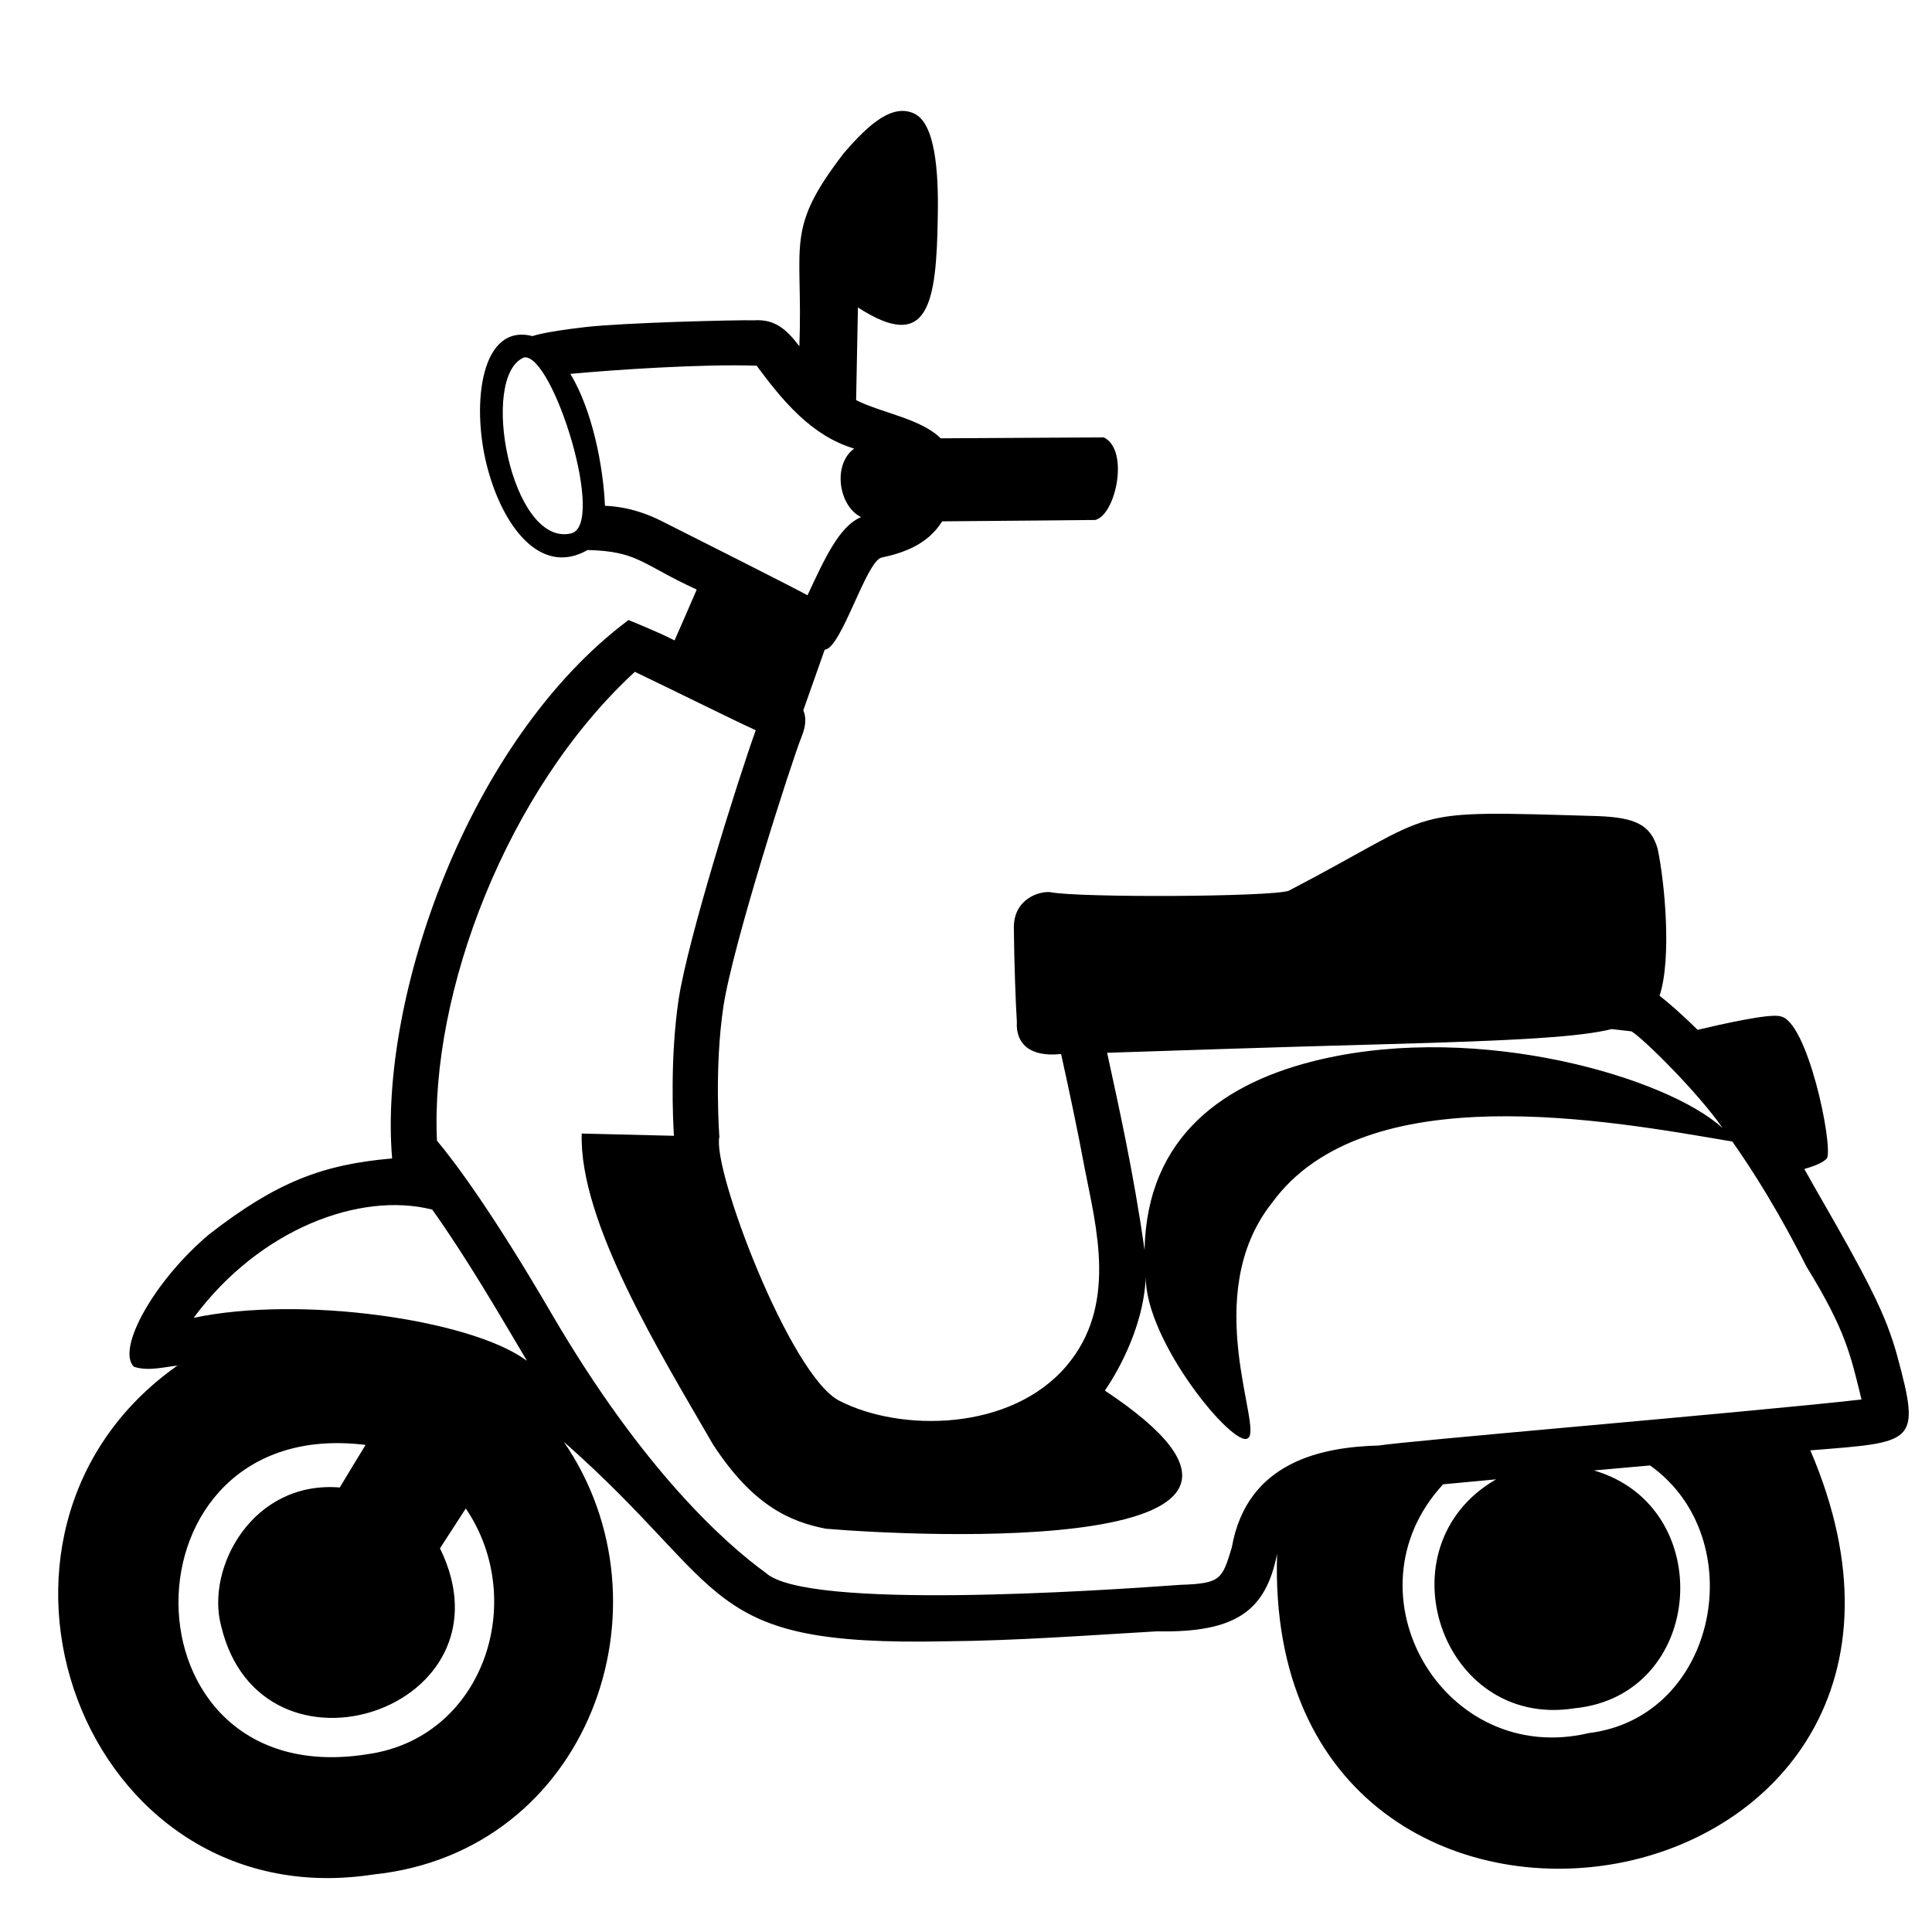 <svg viewBox="0 0 128 128" xmlns="http://www.w3.org/2000/svg">
  <path d="M125.69,89.81c-0.17-0.63-0.38-1.26-0.63-1.92v-0.01c-1.14-2.98-3.75-7.26-5.52-10.43c0.59-0.17,1.25-0.41,1.51-0.72 c0.39-0.95-1.32-9.18-3.12-9.4c-0.67-0.2-3.95,0.54-5.46,0.9c-1.09-1.08-1.96-1.82-2.52-2.26c0.82-2.47,0.34-7.56-0.13-9.75 c-0.47-1.59-1.49-2.05-3.92-2.15c-13.27-0.39-10.14-0.46-20.53,4.95c-1.3,0.41-13.93,0.46-15.77,0.09 c-0.75-0.09-2.43,0.45-2.43,2.33c0.02,2.33,0.13,5.27,0.2,6.25c-0.09,1.41,0.81,2.37,2.93,2.14c0.56,2.54,1.09,5.03,1.56,7.56 c0.77,3.95,2.19,9.1-1.19,13.09c-3.68,4.35-10.99,4.42-15.07,2.32c-3.27-1.69-8.43-15.36-7.94-17.48c0,0-0.35-4.55,0.27-8.65 c0.62-4.1,4.55-16.32,5.17-17.84c0.32-0.78,0.31-1.34,0.12-1.77l1.42-4.02c1.09-0.04,2.75-5.89,3.77-6.1 c1.27-0.27,3.02-0.79,4.01-2.4c4.24-0.03,10.14-0.09,10.14-0.09c1.37-0.33,2.28-4.65,0.57-5.47c0,0-6.33,0.03-10.81,0.06 c-1.29-1.3-3.94-1.69-5.6-2.53l0.12-6.14c4.65,3.01,5.21-0.18,5.29-6.05c0.06-2.96-0.17-6.16-1.57-6.8 c-1.39-0.64-2.9,0.58-4.65,2.62c-3.97,5.15-2.69,5.94-2.95,12.8c-0.86-1.14-1.64-1.8-2.97-1.72c-1.22-0.03-8.72,0.16-11.21,0.45 c-2.87,0.33-3.5,0.6-3.5,0.6c-3.37-0.88-4.07,4.36-3.04,8.51c0.99,3.98,3.52,7.47,6.69,5.66c3.36,0.08,3.58,0.95,7.23,2.62 c-0.4,0.93-0.97,2.24-1.47,3.37c-1.05-0.55-3.05-1.35-3.05-1.35c-10.63,7.94-16.57,25.09-15.66,35.67c-4.63,0.4-7.66,1.57-12.09,5 c-3.62,3.02-6.21,7.61-5.02,8.8c0.99,0.33,2.07-0.01,3.11-0.1c-0.08,0.01-0.17,0.03-0.25,0.04c-15.62,11.05-6.3,36.67,13.01,33.7 c14.24-1.48,20.09-17.79,12.61-28.67c11.22,9.89,8.97,13.56,25.32,13.22c4.67-0.04,9.33-0.39,13.98-0.66 c5.3,0.11,7.22-1.41,7.96-5.13c-0.52,16.47,11.97,22.46,22.55,20.5c10.65-1.98,19.36-12.02,12.78-27.36 C126.86,95.53,127.29,95.7,125.69,89.81z M91.44,69.19c9.36-0.25,13.27-0.5,15.34-1.01l1.31,0.15c0.79,0.47,4.42,4.07,6.04,6.41 c-3.7-3.37-16.02-6.99-26.55-4.57c-6.46,1.48-11.6,5.09-11.75,12.65c-0.72-5.11-1.72-9.56-2.48-13.07 C77.38,69.62,83.99,69.39,91.44,69.19z M37.79,35.35c-3.93,0.83-6.07-10.43-3.07-11.67C36.63,23.39,40.23,34.92,37.79,35.35z M43.79,34.5c-0.81-0.4-2.06-0.92-3.71-0.99c-0.11-2.58-0.82-6.3-2.29-8.74c2.88-0.27,8.82-0.67,12.34-0.54 c1.69,2.28,3.61,4.64,6.46,5.49c-1.45,1.06-1.03,3.81,0.46,4.54c-1.45,0.6-2.43,2.78-3.55,5.18C52.3,38.78,45.73,35.48,43.79,34.5z M24.35,116.22C7.7,118.89,7.64,93.67,24.22,95.73c-0.58,0.95-1.16,1.9-1.71,2.82c-5.77-0.47-8.89,5.32-7.86,9.17 c2.66,11.17,19.72,5.52,14.5-5.14c0.54-0.83,1.12-1.72,1.71-2.64C35.02,106.07,32.03,115.14,24.35,116.22z M34.8,90.08 c-3.71-2.66-14.88-4.27-21.97-2.77c4.37-5.91,11.04-8.38,15.81-7.17c2.27,3.2,4.26,6.62,6.27,10.01 C34.88,90.13,34.83,90.1,34.8,90.08z M105.27,114.82c-9.62,2.28-16.33-9.26-9.66-16.48c1.03-0.1,2.22-0.21,3.51-0.33 c-7.72,4.45-3.65,16.56,5.19,15.17c8.68-0.86,9.52-13.37,1.29-15.76c1.23-0.11,2.48-0.22,3.72-0.33 C116.07,101.88,113.85,113.76,105.27,114.82z M104.72,94.49c-7.61,0.69-12.33,1.12-13.39,1.28c-3.69,0.1-8.71,1.03-9.72,6.75 c-0.64,2.12-0.72,2.39-3.42,2.48c-5.49,0.4-24.75,1.68-27.45-0.79c-2.7-1.96-8.14-6.81-14.17-17.13 c-3.93-6.74-6.41-10.06-7.62-11.51c-0.46-9.8,4.62-23.24,13.11-31.06c2.31,1.1,6.65,3.26,8.01,3.87c-1.14,3.17-4.5,13.82-5.11,17.84 c-0.57,3.83-0.38,7.92-0.31,9.03l-6.11-0.15c-0.18,5.83,5.19,14.53,8.7,20.6c2.7,4.15,5.21,5.13,7.46,5.58 c5.82,0.5,35.32,2.01,18.5-9.15c0.45-0.65,2.56-3.87,2.71-7.53c-0.03,4.28,5.85,11.38,6.76,10.69c1.06-0.6-3.24-9.47,1.59-15.58 c6.17-8.52,22.48-5.44,30.51-4.08c2.36,3.35,4.06,6.6,4.91,8.28c2.62,4.25,2.93,5.89,3.65,8.81 C119.85,93.12,110.95,93.93,104.72,94.49z"/>
</svg>